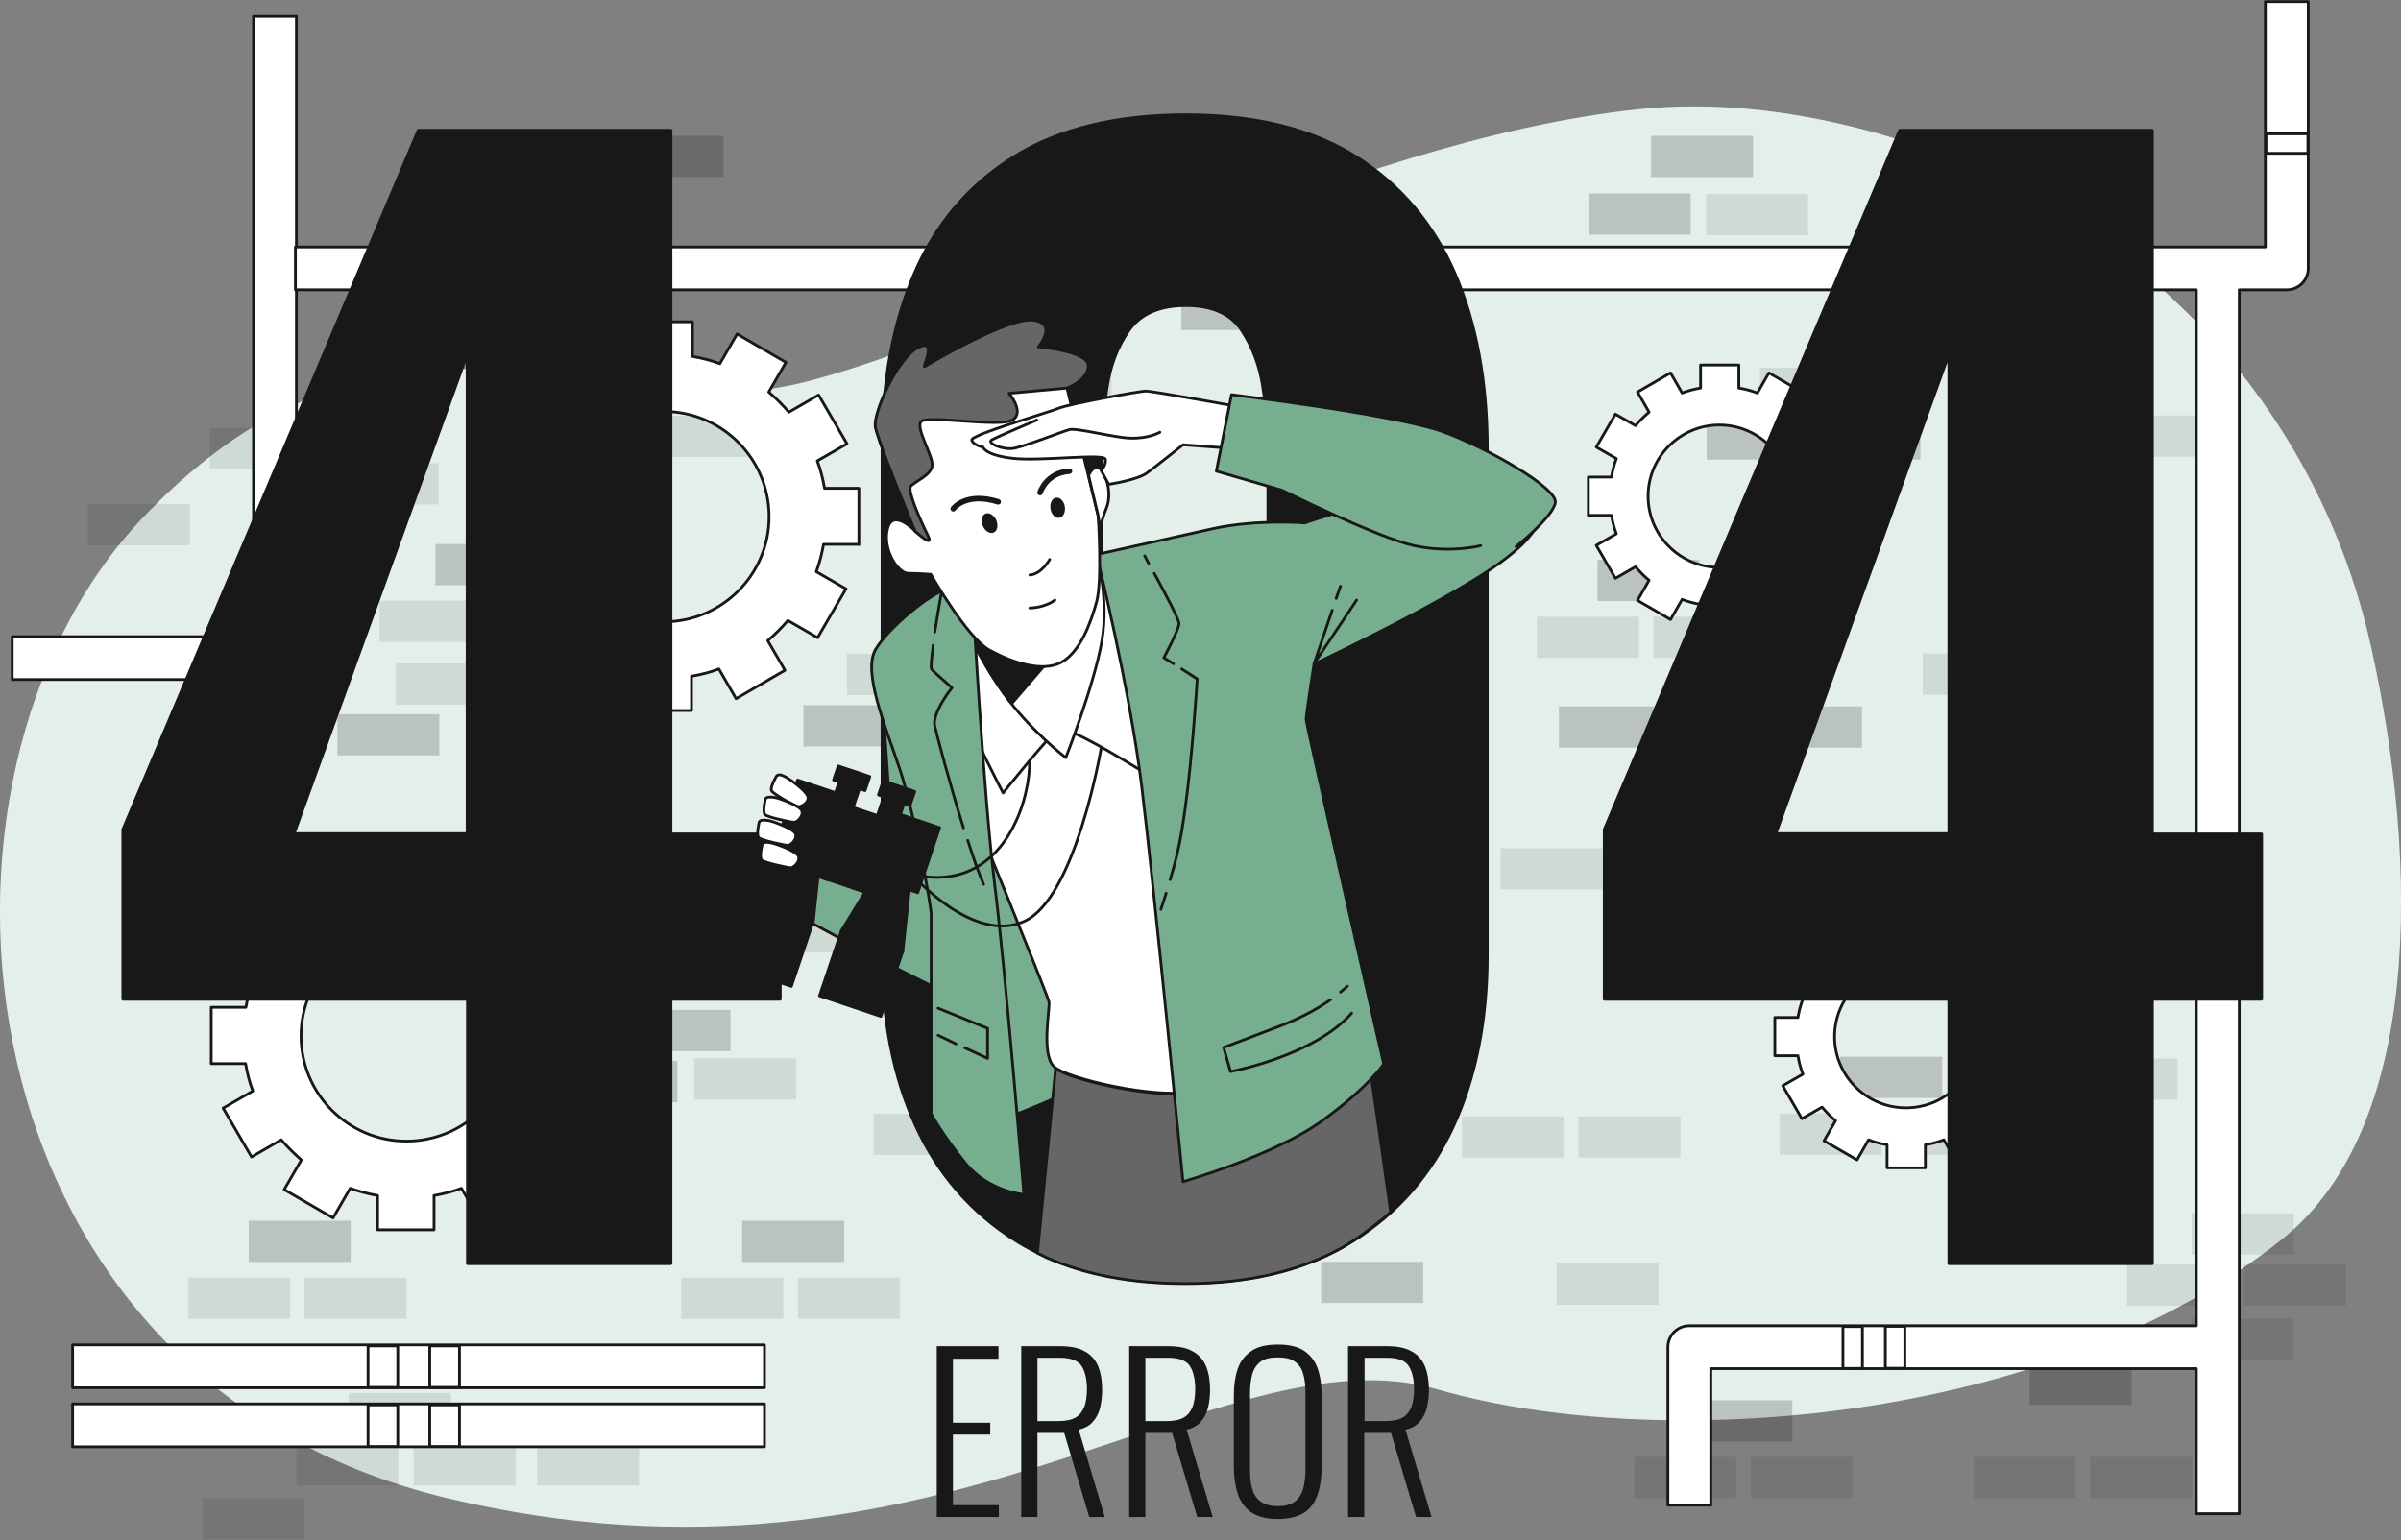 <svg width="865" height="555" viewBox="0 0 865 555" fill="none" xmlns="http://www.w3.org/2000/svg">
<rect x="0" y="0" width="865" height="555" fill="#808080" stroke="none"/>
<g clip-path="url(#clip0_1002_173)">
<path d="M854.297 233.482C834.201 142.228 764.277 70.223 669.025 46.102C643.934 39.805 617.296 36.597 590.897 39.33C482.564 50.499 353.301 123.336 286.351 138.545C219.282 153.873 140.678 92.799 51.491 186.548C-37.697 280.298 -17.124 497.383 161.251 539.921C339.507 582.458 438.803 477.778 518.001 500.71C597.2 523.642 738.948 513.78 822.666 446.171C872.135 406.01 871.778 312.617 854.297 233.482Z" fill="#77AE90"/>
<path opacity="0.8" d="M854.297 233.482C834.201 142.228 764.277 70.223 669.025 46.102C643.934 39.805 617.296 36.597 590.897 39.33C482.564 50.499 353.301 123.336 286.351 138.545C219.282 153.873 140.678 92.799 51.491 186.548C-37.697 280.298 -17.124 497.383 161.251 539.921C339.507 582.458 438.803 477.778 518.001 500.71C597.2 523.642 738.948 513.78 822.666 446.171C872.135 406.01 871.778 312.617 854.297 233.482Z" fill="white"/>
<path opacity="0.2" d="M473.05 254.633H436.305V269.485H473.05V254.633Z" fill="#181818"/>
<path opacity="0.2" d="M459.018 201.757H422.273V216.61H459.018V201.757Z" fill="#181818"/>
<path opacity="0.2" d="M326.188 254.157H289.443V269.01H326.188V254.157Z" fill="#181818"/>
<path opacity="0.2" d="M379.463 150.902H342.718V165.755H379.463V150.902Z" fill="#181818"/>
<path opacity="0.2" d="M419.657 150.902H382.912V165.755H419.657V150.902Z" fill="#181818"/>
<path opacity="0.2" d="M263.163 363.947H226.417V378.8H263.163V363.947Z" fill="#181818"/>
<path opacity="0.2" d="M244.017 382.365H207.272V397.217H244.017V382.365Z" fill="#181818"/>
<path opacity="0.1" d="M438.922 222.313H402.176V237.166H438.922V222.313Z" fill="#181818"/>
<path opacity="0.1" d="M493.98 305.725H457.235V320.578H493.98V305.725Z" fill="#181818"/>
<path opacity="0.1" d="M278.978 328.42H242.233V343.273H278.978V328.42Z" fill="#181818"/>
<path opacity="0.1" d="M320.837 328.42H284.092V343.273H320.837V328.42Z" fill="#181818"/>
<path opacity="0.1" d="M324.405 307.508H287.659V322.36H324.405V307.508Z" fill="#181818"/>
<path opacity="0.1" d="M480.899 222.313H444.154V237.166H480.899V222.313Z" fill="#181818"/>
<path opacity="0.2" d="M462.348 104.087H425.603V118.939H462.348V104.087Z" fill="#181818"/>
<path opacity="0.2" d="M448.435 51.212H411.689V66.064H448.435V51.212Z" fill="#181818"/>
<path opacity="0.1" d="M428.338 71.768H391.593V86.62H428.338V71.768Z" fill="#181818"/>
<path opacity="0.1" d="M470.316 71.768H433.57V86.62H470.316V71.768Z" fill="#181818"/>
<path opacity="0.2" d="M371.615 380.82H334.869V395.672H371.615V380.82Z" fill="#181818"/>
<path opacity="0.1" d="M351.518 401.376H314.772V416.229H351.518V401.376Z" fill="#181818"/>
<path opacity="0.1" d="M393.495 401.376H356.75V416.229H393.495V401.376Z" fill="#181818"/>
<path opacity="0.2" d="M193.596 196.054H156.851V210.907H193.596V196.054Z" fill="#181818"/>
<path opacity="0.1" d="M173.499 216.491H136.754V231.344H173.499V216.491Z" fill="#181818"/>
<path opacity="0.1" d="M215.477 216.491H178.732V231.344H215.477V216.491Z" fill="#181818"/>
<path opacity="0.2" d="M179.326 306.557H142.581V321.41H179.326V306.557Z" fill="#181818"/>
<path opacity="0.1" d="M341.885 235.621H305.14V250.474H341.885V235.621Z" fill="#181818"/>
<path opacity="0.1" d="M286.827 381.414H250.082V396.267H286.827V381.414Z" fill="#181818"/>
<path opacity="0.1" d="M400.392 132.485H363.647V147.337H400.392V132.485Z" fill="#181818"/>
<path opacity="0.2" d="M158.278 257.365H121.533V272.218H158.278V257.365Z" fill="#181818"/>
<path opacity="0.1" d="M179.326 239.067H142.581V253.919H179.326V239.067Z" fill="#181818"/>
<path opacity="0.1" d="M272.795 149.833H236.05V164.685H272.795V149.833Z" fill="#181818"/>
<path opacity="0.2" d="M400.392 254.633H363.647V269.485H400.392V254.633Z" fill="#181818"/>
<path opacity="0.2" d="M561.6 269.428H598.346V254.575H561.6V269.428Z" fill="#181818"/>
<path opacity="0.2" d="M575.542 216.612H612.288V201.759H575.542V216.612Z" fill="#181818"/>
<path opacity="0.2" d="M708.465 269.03H745.21V254.177H708.465V269.03Z" fill="#181818"/>
<path opacity="0.2" d="M655.089 165.638H691.834V150.786H655.089V165.638Z" fill="#181818"/>
<path opacity="0.2" d="M614.857 165.638H651.603V150.786H614.857V165.638Z" fill="#181818"/>
<path opacity="0.1" d="M595.658 237.11H632.403V222.257H595.658V237.11Z" fill="#181818"/>
<path opacity="0.1" d="M540.569 320.532H577.314V305.679H540.569V320.532Z" fill="#181818"/>
<path opacity="0.1" d="M755.666 343.258H792.412V328.405H755.666V343.258Z" fill="#181818"/>
<path opacity="0.1" d="M713.603 343.258H750.349V328.405H713.603V343.258Z" fill="#181818"/>
<path opacity="0.1" d="M710.177 322.244H746.923V307.391H710.177V322.244Z" fill="#181818"/>
<path opacity="0.1" d="M553.714 237.11H590.459V222.257H553.714V237.11Z" fill="#181818"/>
<path opacity="0.2" d="M267.387 454.783H304.132V439.931H267.387V454.783Z" fill="#181818"/>
<path opacity="0.1" d="M287.502 475.281H324.248V460.428H287.502V475.281Z" fill="#181818"/>
<path opacity="0.1" d="M245.439 475.281H282.185V460.428H245.439V475.281Z" fill="#181818"/>
<path opacity="0.2" d="M89.599 454.783H126.344V439.931H89.599V454.783Z" fill="#181818"/>
<path opacity="0.1" d="M109.714 475.281H146.459V460.428H109.714V475.281Z" fill="#181818"/>
<path opacity="0.1" d="M67.77 475.281H104.515V460.428H67.77V475.281Z" fill="#181818"/>
<path opacity="0.2" d="M662.975 395.676H699.721V380.823H662.975V395.676Z" fill="#181818"/>
<path opacity="0.1" d="M683.091 416.173H719.836V401.321H683.091V416.173Z" fill="#181818"/>
<path opacity="0.1" d="M641.147 416.173H677.892V401.321H641.147V416.173Z" fill="#181818"/>
<path opacity="0.1" d="M692.691 250.374H729.436V235.521H692.691V250.374Z" fill="#181818"/>
<path opacity="0.1" d="M747.78 396.323H784.525V381.47H747.78V396.323Z" fill="#181818"/>
<path opacity="0.1" d="M568.662 417.165H605.407V402.312H568.662V417.165Z" fill="#181818"/>
<path opacity="0.1" d="M526.717 417.165H563.463V402.312H526.717V417.165Z" fill="#181818"/>
<path opacity="0.2" d="M475.971 469.583H512.716V454.73H475.971V469.583Z" fill="#181818"/>
<path opacity="0.1" d="M789.607 490.08H826.352V475.228H789.607V490.08Z" fill="#181818"/>
<path opacity="0.1" d="M789.607 452.143H826.352V437.29H789.607V452.143Z" fill="#181818"/>
<path opacity="0.1" d="M808.449 470.56H845.194V455.708H808.449V470.56Z" fill="#181818"/>
<path opacity="0.1" d="M766.306 470.56H803.051V455.708H766.306V470.56Z" fill="#181818"/>
<path opacity="0.1" d="M560.775 470.23H597.52V455.377H560.775V470.23Z" fill="#181818"/>
<path opacity="0.2" d="M645.718 504.631H608.972V519.484H645.718V504.631Z" fill="#181818"/>
<path opacity="0.1" d="M625.502 525.068H588.757V539.921H625.502V525.068Z" fill="#181818"/>
<path opacity="0.1" d="M667.479 525.068H630.734V539.921H667.479V525.068Z" fill="#181818"/>
<path opacity="0.2" d="M767.964 491.442H731.219V506.294H767.964V491.442Z" fill="#181818"/>
<path opacity="0.1" d="M747.748 525.068H711.003V539.921H747.748V525.068Z" fill="#181818"/>
<path opacity="0.1" d="M789.726 525.068H752.98V539.921H789.726V525.068Z" fill="#181818"/>
<path opacity="0.1" d="M109.76 539.921H73.015V554.773H109.76V539.921Z" fill="#181818"/>
<path opacity="0.1" d="M230.223 520.434H193.478V535.287H230.223V520.434Z" fill="#181818"/>
<path opacity="0.1" d="M162.44 502.017H125.695V516.869H162.44V502.017Z" fill="#181818"/>
<path opacity="0.1" d="M143.532 520.434H106.787V535.287H143.532V520.434Z" fill="#181818"/>
<path opacity="0.1" d="M185.748 520.434H149.003V535.287H185.748V520.434Z" fill="#181818"/>
<path opacity="0.1" d="M634.057 147.369H670.802V132.517H634.057V147.369Z" fill="#181818"/>
<path opacity="0.1" d="M614.64 84.757H651.386V69.904H614.64V84.757Z" fill="#181818"/>
<path opacity="0.1" d="M761.722 164.593H798.467V149.74H761.722V164.593Z" fill="#181818"/>
<path opacity="0.2" d="M634.057 269.428H670.802V254.575H634.057V269.428Z" fill="#181818"/>
<path opacity="0.2" d="M260.665 48.954H223.92V63.807H260.665V48.954Z" fill="#181818"/>
<path opacity="0.1" d="M112.257 154.229H75.512V169.082H112.257V154.229Z" fill="#181818"/>
<path opacity="0.1" d="M158.04 166.943H121.295V181.795H158.04V166.943Z" fill="#181818"/>
<path opacity="0.1" d="M68.377 181.677H31.632V196.529H68.377V181.677Z" fill="#181818"/>
<path opacity="0.1" d="M134.733 182.271H97.987V197.123H134.733V182.271Z" fill="#181818"/>
<path opacity="0.2" d="M238.19 69.748H201.445V84.6H238.19V69.748Z" fill="#181818"/>
<path opacity="0.2" d="M631.566 48.954H594.821V63.807H631.566V48.954Z" fill="#181818"/>
<path opacity="0.2" d="M609.091 69.748H572.346V84.6H609.091V69.748Z" fill="#181818"/>
<path d="M99.058 244.889H4.4V229.442H91.328V5.941H106.787V237.285C106.787 241.443 103.339 244.889 99.058 244.889Z" fill="white" stroke="#181818" stroke-miterlimit="10" stroke-linecap="round" stroke-linejoin="round"/>
<path d="M816.125 0.594V88.996H106.43V104.443H791.272V477.777H608.616C604.335 477.777 600.886 481.223 600.886 485.501V542.416H616.345V493.224H791.272V545.505H806.731V104.443H823.855C828.136 104.443 831.584 100.997 831.584 96.72V0.594H816.125Z" fill="white" stroke="#181818" stroke-miterlimit="10" stroke-linecap="round" stroke-linejoin="round"/>
<path d="M831.465 48.241H816.363V55.251H831.465V48.241Z" fill="white" stroke="#181818" stroke-miterlimit="10" stroke-linecap="round" stroke-linejoin="round"/>
<path d="M670.968 493.151V478.061H663.951V493.151H670.968Z" fill="white" stroke="#181818" stroke-miterlimit="10" stroke-linecap="round" stroke-linejoin="round"/>
<path d="M686.246 493.094V478.004H679.23V493.094H686.246Z" fill="white" stroke="#181818" stroke-miterlimit="10" stroke-linecap="round" stroke-linejoin="round"/>
<path d="M275.411 505.938H26.162V521.384H275.411V505.938Z" fill="white" stroke="#181818" stroke-miterlimit="10" stroke-linecap="round" stroke-linejoin="round"/>
<path d="M275.411 484.669H26.162V500.116H275.411V484.669Z" fill="white" stroke="#181818" stroke-miterlimit="10" stroke-linecap="round" stroke-linejoin="round"/>
<path d="M143.295 485.025H132.592V499.997H143.295V485.025Z" fill="white" stroke="#181818" stroke-miterlimit="10" stroke-linecap="round" stroke-linejoin="round"/>
<path d="M165.532 485.025H154.83V499.997H165.532V485.025Z" fill="white" stroke="#181818" stroke-miterlimit="10" stroke-linecap="round" stroke-linejoin="round"/>
<path d="M143.295 506.294H132.592V521.266H143.295V506.294Z" fill="white" stroke="#181818" stroke-miterlimit="10" stroke-linecap="round" stroke-linejoin="round"/>
<path d="M165.532 506.294H154.83V521.266H165.532V506.294Z" fill="white" stroke="#181818" stroke-miterlimit="10" stroke-linecap="round" stroke-linejoin="round"/>
<path d="M309.421 196.291V175.973H297.054C296.459 172.527 295.627 169.2 294.438 166.111L305.14 159.932L294.914 142.347L284.211 148.526C281.952 145.912 279.573 143.535 276.957 141.278L283.141 130.584L265.541 120.365L259.357 131.059C256.147 129.871 252.817 129.039 249.487 128.445V115.969H229.153V128.326C225.704 128.92 222.374 129.752 219.282 130.94L213.099 120.246L195.499 130.465L201.683 141.159C199.067 143.416 196.688 145.793 194.429 148.407L183.726 142.228L173.5 159.814L184.202 165.992C183.013 169.2 182.18 172.527 181.586 175.854H168.862V196.173H181.229C181.824 199.618 182.656 202.945 183.845 206.035L173.143 212.213L183.37 229.799L194.072 223.62C196.332 226.234 198.71 228.611 201.326 230.868L195.142 241.562L212.742 251.781L218.926 241.087C222.137 242.275 225.466 243.107 228.796 243.701V256.058H249.131V243.701C252.579 243.107 255.909 242.275 259.001 241.087L265.184 251.781L282.784 241.562L276.6 230.868C279.217 228.611 281.595 226.234 283.854 223.62L294.557 229.799L304.784 212.213L294.081 206.035C295.27 202.827 296.103 199.5 296.697 196.173H309.421V196.291ZM239.142 224.095C218.212 224.095 201.207 207.104 201.207 186.192C201.207 165.279 218.212 148.288 239.142 148.288C260.071 148.288 277.076 165.279 277.076 186.192C277.076 207.104 260.071 224.095 239.142 224.095Z" fill="white" stroke="#181818" stroke-miterlimit="10" stroke-linecap="round" stroke-linejoin="round"/>
<path d="M216.666 383.434V363.116H204.299C203.704 359.67 202.872 356.343 201.683 353.254L212.385 347.075L202.158 329.489L191.456 335.668C189.196 333.054 186.818 330.678 184.202 328.42L190.386 317.726L172.786 307.508L166.602 318.201C163.392 317.013 160.062 316.182 156.732 315.587V302.992H136.397V315.35C132.949 315.944 129.619 316.776 126.527 317.964L120.344 307.27L102.744 317.489L108.928 328.182C106.312 330.44 103.933 332.816 101.674 335.43L90.971 329.252L80.507 346.956L91.209 353.135C90.02 356.343 89.188 359.67 88.593 362.997H76.107V383.315H88.474C89.069 386.761 89.901 390.088 91.09 393.177L80.388 399.356L90.615 416.941L101.317 410.763C103.576 413.377 105.955 415.753 108.571 418.011L102.387 428.705L119.987 438.923L126.171 428.229C129.381 429.418 132.711 430.249 136.041 430.843V443.201H156.375V430.843C159.824 430.249 163.154 429.418 166.246 428.229L172.429 438.923L190.029 428.705L183.845 418.011C186.461 415.753 188.84 413.377 191.099 410.763L201.802 416.941L212.028 399.356L201.326 393.177C202.515 389.969 203.348 386.642 203.942 383.315H216.666V383.434ZM146.386 411.238C125.457 411.238 108.452 394.247 108.452 373.334C108.452 352.422 125.457 335.43 146.386 335.43C167.316 335.43 184.321 352.422 184.321 373.334C184.44 394.247 167.435 411.238 146.386 411.238Z" fill="white" stroke="#181818" stroke-miterlimit="10" stroke-linecap="round" stroke-linejoin="round"/>
<path d="M734.073 380.463V366.68H725.749C725.392 364.423 724.797 362.165 723.965 360.026L731.219 355.868L724.322 343.986L717.068 348.144C715.522 346.362 713.976 344.698 712.192 343.273L716.354 336.025L704.462 329.133L700.3 336.381C698.16 335.549 695.9 334.955 693.641 334.599V326.281H679.847V334.599C677.587 334.955 675.328 335.549 673.187 336.381L669.025 329.133L657.134 336.025L661.296 343.273C659.512 344.817 657.847 346.362 656.42 348.144L649.166 343.986L642.269 355.868L649.523 360.026C648.691 362.165 648.096 364.423 647.739 366.68H639.415V380.463H647.739C648.096 382.721 648.691 384.979 649.523 387.117L642.269 391.276L649.166 403.158L656.42 398.999C657.966 400.782 659.512 402.445 661.296 403.871L657.134 411.119L669.025 418.011L673.187 410.763C675.328 411.594 677.587 412.189 679.847 412.545V420.862H693.641V412.545C695.9 412.189 698.16 411.594 700.3 410.763L704.462 418.011L716.354 411.119L712.192 403.871C713.976 402.326 715.641 400.782 717.068 398.999L724.322 403.158L731.219 391.276L723.965 387.117C724.797 384.979 725.392 382.721 725.749 380.463H734.073V380.463ZM686.625 399.237C672.474 399.237 660.939 387.711 660.939 373.572C660.939 359.432 672.474 347.907 686.625 347.907C700.776 347.907 712.311 359.432 712.311 373.572C712.311 387.83 700.895 399.237 686.625 399.237Z" fill="white" stroke="#181818" stroke-miterlimit="10" stroke-linecap="round" stroke-linejoin="round"/>
<path d="M666.885 185.717V171.933H658.561C658.204 169.676 657.609 167.418 656.777 165.279L664.031 161.121L657.134 149.239L649.88 153.397C648.334 151.615 646.788 149.952 645.004 148.526L649.166 141.278L637.274 134.386L633.112 141.634C630.972 140.802 628.712 140.208 626.453 139.852V131.534H612.659V139.852C610.399 140.208 608.14 140.802 605.999 141.634L601.837 134.386L589.946 141.278L594.108 148.526C592.324 150.07 590.659 151.615 589.232 153.397L581.978 149.239L575.081 161.121L582.335 165.279C581.503 167.418 580.908 169.676 580.551 171.933H572.227V185.717H580.551C580.908 187.974 581.503 190.232 582.335 192.371L575.081 196.529L581.978 208.411L589.232 204.253C590.778 206.035 592.324 207.698 594.108 209.124L589.946 216.372L601.837 223.264L605.999 216.016C608.14 216.848 610.399 217.442 612.659 217.798V226.116H626.453V217.798C628.712 217.442 630.972 216.848 633.112 216.016L637.274 223.264L649.166 216.372L645.004 209.124C646.788 207.58 648.453 206.035 649.88 204.253L657.134 208.411L664.031 196.529L656.777 192.371C657.609 190.232 658.204 187.974 658.561 185.717H666.885ZM619.437 204.49C605.286 204.49 593.751 192.965 593.751 178.825C593.751 164.685 605.286 153.16 619.437 153.16C633.588 153.16 645.123 164.685 645.123 178.825C645.004 192.965 633.588 204.49 619.437 204.49Z" fill="white" stroke="#181818" stroke-miterlimit="10" stroke-linecap="round" stroke-linejoin="round"/>
<path d="M168.386 455.32V360.026H44.356V299.071L150.786 47.053H241.638V300.616H281V360.026H241.638V455.32H168.386ZM105.836 300.497H168.386V127.138L105.836 300.497Z" fill="#181818"/>
<path d="M241.639 455.914H168.505C168.148 455.914 167.91 455.677 167.91 455.32V360.62H44.356C43.999 360.62 43.761 360.383 43.761 360.026V299.071C43.761 298.952 43.761 298.952 43.761 298.834L150.192 46.815C150.311 46.578 150.548 46.459 150.786 46.459H241.639C241.995 46.459 242.233 46.696 242.233 47.053V300.022H281C281.357 300.022 281.595 300.259 281.595 300.616V360.026C281.595 360.383 281.357 360.62 281 360.62H242.233V455.32C242.233 455.677 241.876 455.914 241.639 455.914ZM168.981 454.726H240.925V360.026C240.925 359.67 241.163 359.432 241.52 359.432H280.287V301.091H241.52C241.163 301.091 240.925 300.854 240.925 300.497V47.528H151.143L44.95 299.19V359.432H168.505C168.862 359.432 169.099 359.67 169.099 360.026V454.726H168.981ZM168.386 301.091H105.836C105.598 301.091 105.479 300.972 105.36 300.854C105.241 300.735 105.241 300.497 105.241 300.259L167.791 126.9C167.91 126.663 168.148 126.425 168.505 126.544C168.743 126.544 168.981 126.781 168.981 127.138V300.497C168.981 300.854 168.743 301.091 168.386 301.091ZM106.668 299.903H167.791V130.584L106.668 299.903Z" fill="#181818"/>
<path d="M427.267 462.331C402.771 462.331 382.317 457.34 366.263 447.241C350.09 437.141 337.961 423.239 329.994 405.653C321.907 388.068 317.864 367.631 317.864 344.461V161.477C317.864 137.594 321.669 116.682 329.518 98.74C337.247 80.798 349.139 66.777 365.312 56.677C381.484 46.578 402.176 41.587 427.386 41.587C452.24 41.587 472.694 46.578 488.628 56.677C504.563 66.777 516.455 80.798 524.184 98.74C531.914 116.682 535.838 137.594 535.838 161.477V344.461C535.838 367.631 531.795 388.068 523.709 405.653C515.622 423.239 503.493 437.141 487.439 447.241C471.148 457.34 451.051 462.331 427.267 462.331ZM427.267 393.771C436.305 393.771 442.964 390.92 446.889 385.216C450.932 379.513 453.667 372.74 454.975 364.779C456.283 356.937 456.997 349.57 456.997 342.797V162.903C456.997 155.536 456.402 147.813 455.213 139.733C454.024 131.653 451.407 124.643 447.364 118.821C443.321 112.998 436.543 110.028 427.148 110.028C417.754 110.028 410.976 112.998 406.695 118.821C402.533 124.762 399.798 131.653 398.608 139.733C397.419 147.813 396.825 155.536 396.825 162.903V342.916C396.825 349.689 397.538 356.937 398.846 364.898C400.154 372.74 403.008 379.632 407.408 385.335C411.927 390.92 418.468 393.771 427.267 393.771Z" fill="#181818"/>
<path d="M427.267 462.925C402.771 462.925 382.079 457.816 365.906 447.716C349.734 437.616 337.485 423.595 329.399 405.891C321.313 388.306 317.27 367.512 317.27 344.342V161.358C317.27 137.475 321.194 116.325 328.923 98.383C336.653 80.323 348.782 66.183 364.955 56.083C381.128 45.984 402.057 40.874 427.267 40.874C452.121 40.874 472.932 45.984 488.866 56.083C504.92 66.183 516.931 80.442 524.66 98.383C532.39 116.325 536.314 137.594 536.314 161.358V344.342C536.314 367.512 532.271 388.187 524.185 405.891C516.098 423.595 503.85 437.616 487.677 447.716C471.386 457.816 451.17 462.925 427.267 462.925ZM427.267 42.062C402.295 42.062 381.485 47.172 365.55 57.153C349.615 67.134 337.604 81.154 329.994 98.978C322.383 116.801 318.459 137.832 318.459 161.477V344.461C318.459 367.512 322.502 387.949 330.469 405.416C338.437 422.882 350.566 436.784 366.62 446.765C382.555 456.746 403.008 461.856 427.386 461.856C451.051 461.856 471.148 456.746 487.083 446.765C503.017 436.784 515.147 422.882 523.233 405.416C531.201 387.949 535.244 367.393 535.244 344.461V161.477C535.244 137.832 531.32 116.801 523.709 98.978C516.098 81.154 504.207 67.134 488.391 57.153C472.456 47.053 451.883 42.062 427.267 42.062ZM427.267 394.365C418.349 394.365 411.57 391.395 407.171 385.573C402.771 379.751 399.798 372.859 398.49 364.898C397.182 357.056 396.468 349.57 396.468 342.916V162.903C396.468 155.536 397.063 147.694 398.252 139.614C399.441 131.534 402.176 124.405 406.457 118.464C410.738 112.404 417.754 109.434 427.386 109.434C437.019 109.434 443.916 112.523 448.078 118.464C452.121 124.405 454.856 131.534 456.045 139.614C457.234 147.694 457.829 155.536 457.829 162.903V342.916C457.829 349.57 457.116 357.056 455.807 364.898C454.499 372.859 451.645 379.751 447.602 385.573C443.202 391.395 436.424 394.365 427.267 394.365ZM427.267 110.622C418.111 110.622 411.333 113.474 407.289 119.177C403.127 124.999 400.511 131.891 399.322 139.852C398.133 147.813 397.538 155.536 397.538 162.903V342.916C397.538 349.57 398.252 356.937 399.56 364.779C400.868 372.502 403.722 379.275 408.003 384.979C412.284 390.563 418.705 393.296 427.149 393.296C435.948 393.296 442.489 390.444 446.294 384.979C450.218 379.394 452.953 372.621 454.262 364.779C455.57 356.937 456.283 349.57 456.283 342.916V162.903C456.283 155.536 455.689 147.813 454.499 139.852C453.31 131.891 450.694 124.999 446.77 119.177C442.965 113.474 436.424 110.622 427.267 110.622Z" fill="#181818"/>
<path d="M702.203 455.32V360.026H578.054V299.071L684.484 47.053H775.337V300.616H814.698V360.026H775.337V455.32H702.203ZM639.653 300.497H702.203V127.138L639.653 300.497Z" fill="#181818"/>
<path d="M775.337 455.914H702.203C701.846 455.914 701.608 455.677 701.608 455.32V360.62H578.054C577.697 360.62 577.459 360.383 577.459 360.026V299.071C577.459 298.952 577.459 298.952 577.459 298.834L683.89 46.815C684.009 46.578 684.247 46.459 684.484 46.459H775.337C775.694 46.459 775.931 46.696 775.931 47.053V300.022H814.698C815.055 300.022 815.293 300.259 815.293 300.616V360.026C815.293 360.383 815.055 360.62 814.698 360.62H775.931V455.32C775.931 455.677 775.694 455.914 775.337 455.914ZM702.798 454.726H774.742V360.026C774.742 359.67 774.98 359.432 775.337 359.432H814.104V301.091H775.337C774.98 301.091 774.742 300.854 774.742 300.497V47.528H684.96L578.768 299.071V359.313H702.322C702.679 359.313 702.917 359.551 702.917 359.907V454.726H702.798ZM702.203 301.091H639.653C639.415 301.091 639.296 300.972 639.177 300.854C639.058 300.735 639.058 300.497 639.058 300.259L701.608 126.9C701.727 126.663 701.965 126.425 702.322 126.544C702.56 126.544 702.798 126.781 702.798 127.138V300.497C702.798 300.854 702.56 301.091 702.203 301.091ZM640.485 299.903H701.608V130.584L640.485 299.903Z" fill="#181818"/>
<path d="M337.486 546.693V485.144H359.723V489.66H343.313V512.711H356.75V516.988H343.313V542.416H359.842V546.693H337.486Z" fill="#181818"/>
<path d="M367.928 546.693V485.144H381.841C385.647 485.144 388.739 485.739 390.879 487.046C393.139 488.234 394.684 490.135 395.636 492.392C396.587 494.769 397.063 497.502 397.063 500.829C397.063 503.086 396.825 505.225 396.349 507.245C395.874 509.265 394.922 511.047 393.733 512.354C392.544 513.78 390.76 514.731 388.62 515.206L398.014 546.693H392.425L383.387 516.394H373.755V546.693H367.928ZM373.636 512.117H381.485C384.101 512.117 386.122 511.641 387.549 510.81C388.976 509.978 389.928 508.671 390.641 507.007C391.236 505.344 391.593 503.205 391.593 500.71C391.593 496.908 390.879 494.056 389.571 492.155C388.263 490.254 385.647 489.303 381.723 489.303H373.755V512.117H373.636Z" fill="#181818"/>
<path d="M406.814 546.693V485.144H420.727C424.533 485.144 427.624 485.739 429.765 487.046C432.024 488.234 433.57 490.135 434.522 492.392C435.473 494.769 435.949 497.502 435.949 500.829C435.949 503.086 435.711 505.225 435.235 507.245C434.759 509.265 433.808 511.047 432.619 512.354C431.43 513.78 429.646 514.731 427.505 515.206L436.9 546.693H431.311L422.273 516.394H412.641V546.693H406.814ZM412.641 512.117H420.489C423.106 512.117 425.127 511.641 426.554 510.81C427.981 509.978 428.932 508.671 429.646 507.007C430.241 505.344 430.597 503.205 430.597 500.71C430.597 496.908 429.884 494.056 428.576 492.155C427.268 490.254 424.651 489.303 420.727 489.303H412.641V512.117Z" fill="#181818"/>
<path d="M460.327 547.406C456.284 547.406 453.073 546.575 450.813 545.03C448.554 543.485 446.889 541.228 445.938 538.376C444.986 535.524 444.511 532.197 444.511 528.514V502.967C444.511 499.165 444.986 495.957 445.938 493.224C446.889 490.491 448.554 488.353 450.932 486.808C453.192 485.263 456.402 484.55 460.327 484.55C464.37 484.55 467.462 485.263 469.84 486.808C472.099 488.353 473.764 490.491 474.716 493.224C475.667 495.957 476.143 499.284 476.143 502.967V528.633C476.143 532.316 475.667 535.643 474.716 538.495C473.764 541.347 472.218 543.604 469.84 545.149C467.581 546.575 464.37 547.406 460.327 547.406ZM460.327 542.772C463.062 542.772 465.202 542.178 466.51 541.109C467.937 540.04 468.889 538.495 469.483 536.594C469.959 534.693 470.316 532.316 470.316 529.821V501.898C470.316 499.284 470.078 497.026 469.483 495.125C469.008 493.224 467.937 491.68 466.51 490.729C465.083 489.66 463.062 489.184 460.327 489.184C457.592 489.184 455.57 489.66 454.143 490.729C452.716 491.798 451.765 493.224 451.17 495.125C450.694 497.026 450.338 499.284 450.338 501.898V529.821C450.338 532.435 450.576 534.693 451.17 536.594C451.646 538.495 452.716 540.04 454.143 541.109C455.57 542.178 457.592 542.772 460.327 542.772Z" fill="#181818"/>
<path d="M485.656 546.693V485.144H499.569C503.374 485.144 506.466 485.739 508.607 487.046C510.866 488.234 512.412 490.135 513.363 492.392C514.315 494.769 514.79 497.502 514.79 500.829C514.79 503.086 514.553 505.225 514.077 507.245C513.601 509.265 512.65 511.047 511.461 512.354C510.272 513.78 508.488 514.731 506.347 515.206L515.742 546.693H510.153L501.115 516.394H491.483V546.693H485.656ZM491.483 512.117H499.331C501.947 512.117 503.969 511.641 505.396 510.81C506.823 509.978 507.774 508.671 508.488 507.007C509.082 505.344 509.439 503.205 509.439 500.71C509.439 496.908 508.726 494.056 507.418 492.155C506.109 490.254 503.493 489.303 499.569 489.303H491.602V512.117H491.483Z" fill="#181818"/>
<path d="M317.865 251.305L322.264 314.874L294.676 302.042L287.66 329.965C287.66 329.965 346.88 362.997 352.707 361.927C358.534 360.858 343.907 232.175 343.907 232.175L317.865 251.305Z" fill="#77AE90" stroke="#181818" stroke-miterlimit="10" stroke-linecap="round" stroke-linejoin="round"/>
<path d="M357.582 404.703C357.582 404.703 389.333 393.771 401.701 383.434C414.068 372.978 349.139 247.028 349.139 247.028C349.139 247.028 350.091 362.64 357.582 404.703Z" fill="#77AE90" stroke="#181818" stroke-miterlimit="10" stroke-linecap="round" stroke-linejoin="round"/>
<path d="M490.531 364.066L486.845 364.66C486.845 364.898 486.845 365.017 486.845 365.254C486.607 370.007 461.04 382.483 442.965 389.375C439.04 392.464 433.808 394.009 427.149 394.009C427.03 394.009 427.03 394.009 427.03 394.009C413.117 395.316 386.36 389.256 380.296 385.097L373.755 451.637C374.825 452.112 375.896 452.587 376.966 453.182C391.117 459.479 407.765 462.568 427.149 462.568C449.505 462.568 468.413 458.172 483.991 449.379C484.11 449.261 484.229 449.261 484.348 449.142C485.299 448.548 486.25 447.953 487.202 447.359C488.391 446.646 489.461 445.934 490.531 445.102C490.888 444.864 491.245 444.627 491.483 444.389C492.315 443.795 493.029 443.319 493.742 442.725C494.099 442.488 494.456 442.131 494.812 441.894C495.526 441.3 496.358 440.705 497.072 440.111C497.428 439.874 497.666 439.636 498.023 439.398C498.974 438.567 500.045 437.735 500.996 436.784C496.953 407.317 490.531 364.066 490.531 364.066Z" fill="#666666" stroke="#181818" stroke-miterlimit="10" stroke-linecap="round" stroke-linejoin="round"/>
<path d="M348.069 286.714C348.069 286.714 377.442 358.601 377.917 361.096C378.274 363.591 375.063 379.988 379.701 384.385C384.458 388.781 416.09 396.029 429.527 393.415C442.965 390.92 486.607 371.314 486.964 365.136C487.321 358.957 443.678 238.473 438.327 223.858C432.857 209.362 410.738 204.253 395.874 205.678C381.009 207.104 344.978 216.61 338.437 225.64C331.778 234.789 348.069 286.714 348.069 286.714Z" fill="white" stroke="#181818" stroke-miterlimit="10" stroke-linecap="round" stroke-linejoin="round"/>
<path d="M350.685 219.937C350.685 219.937 346.999 252.969 349.258 259.861C351.399 266.752 361.388 285.763 361.388 285.763C361.388 285.763 378.036 264.97 381.247 262.831C384.458 260.692 414.663 279.941 414.663 279.941C414.663 279.941 415.733 259.266 411.452 242.156C407.052 225.046 399.441 206.629 396.944 203.302C394.447 200.094 394.447 211.976 384.933 220.056C375.42 227.898 350.685 219.937 350.685 219.937Z" fill="white" stroke="#181818" stroke-miterlimit="10" stroke-linecap="round" stroke-linejoin="round"/>
<path d="M347.95 225.64C347.95 225.64 352.231 236.572 361.626 249.88C371.02 263.187 383.982 273.05 383.982 273.05C383.982 273.05 394.209 246.79 396.944 231.106C399.679 215.422 395.041 199.737 395.041 199.737C395.041 199.737 393.139 223.264 384.815 227.898C376.609 232.769 347.95 225.64 347.95 225.64Z" fill="white" stroke="#181818" stroke-miterlimit="10" stroke-linecap="round" stroke-linejoin="round"/>
<path d="M369.474 229.324C359.129 228.373 347.95 225.64 347.95 225.64C347.95 225.64 352.231 236.572 361.626 249.88C362.577 251.187 363.529 252.375 364.48 253.563L380.653 234.789L369.474 229.324Z" fill="#181818" stroke="#181818" stroke-miterlimit="10" stroke-linecap="round" stroke-linejoin="round"/>
<path d="M395.041 199.856C395.041 199.856 406.933 247.503 411.333 283.506C415.733 319.39 426.197 425.853 426.197 425.853C426.197 425.853 458.899 416.466 476.023 404.109C493.147 391.751 498.499 383.434 498.499 383.434C498.499 383.434 470.553 261.049 470.553 259.267C470.553 257.484 473.407 239.305 473.407 239.305C473.407 239.305 522.877 216.016 541.666 201.876C560.573 187.737 555.817 180.132 546.779 176.449C537.741 172.765 509.32 176.805 493.742 181.201C478.164 185.598 470.078 188.449 470.078 188.449C470.078 188.449 452.597 187.024 436.662 190.588C420.727 194.153 395.041 199.856 395.041 199.856Z" fill="#77AE90" stroke="#181818" stroke-miterlimit="10" stroke-linecap="round" stroke-linejoin="round"/>
<path d="M420.133 321.885C419.538 323.667 418.943 325.687 418.23 327.707Z" fill="white"/>
<path d="M420.133 321.885C419.538 323.667 418.943 325.687 418.23 327.707" stroke="#181818" stroke-miterlimit="10" stroke-linecap="round" stroke-linejoin="round"/>
<path d="M425.722 241.087L431.311 244.652C431.311 244.652 429.527 273.525 426.911 291.823C425.365 302.874 424.057 308.815 421.56 317.013" stroke="#181818" stroke-miterlimit="10" stroke-linecap="round" stroke-linejoin="round"/>
<path d="M415.852 206.629C419.538 213.402 424.77 223.264 424.77 224.69C424.77 226.829 419.3 237.047 419.3 237.047L422.749 239.186" stroke="#181818" stroke-miterlimit="10" stroke-linecap="round" stroke-linejoin="round"/>
<path d="M412.403 200.332C412.403 200.332 412.998 201.401 413.83 203.064Z" fill="white"/>
<path d="M412.403 200.332C412.403 200.332 412.998 201.401 413.83 203.064" stroke="#181818" stroke-miterlimit="10" stroke-linecap="round" stroke-linejoin="round"/>
<path d="M479.353 360.264C475.31 363.116 469.245 366.68 460.802 369.889C443.678 376.424 440.824 377.493 440.824 377.493L443.321 386.167C443.321 386.167 473.17 380.701 486.964 365.136" stroke="#181818" stroke-miterlimit="10" stroke-linecap="round" stroke-linejoin="round"/>
<path d="M485.418 355.392C485.418 355.392 484.585 356.224 482.921 357.531Z" fill="white"/>
<path d="M485.418 355.392C485.418 355.392 484.585 356.224 482.921 357.531" stroke="#181818" stroke-miterlimit="10" stroke-linecap="round" stroke-linejoin="round"/>
<path d="M479.948 219.937L473.407 239.186L488.747 216.253" stroke="#181818" stroke-miterlimit="10" stroke-linecap="round" stroke-linejoin="round"/>
<path d="M482.921 211.263L481.375 215.659" stroke="#181818" stroke-miterlimit="10" stroke-linecap="round" stroke-linejoin="round"/>
<path d="M350.685 219.937C350.685 219.937 354.372 286.001 358.296 318.32C362.339 350.64 368.88 430.487 368.88 430.487C368.88 430.487 356.156 429.418 347.831 419.199C339.507 408.98 335.464 401.376 335.464 401.376C335.464 401.376 335.464 332.341 335.464 329.49C335.464 326.638 329.637 293.606 324.167 277.208C318.697 260.93 310.729 242.038 315.486 233.958C320.243 225.997 335.107 213.996 340.577 212.57C345.929 211.263 350.329 212.689 350.685 219.937Z" fill="#77AE90" stroke="#181818" stroke-miterlimit="10" stroke-linecap="round" stroke-linejoin="round"/>
<path d="M348.664 302.874C350.685 309.29 352.707 314.993 354.372 318.677Z" fill="white"/>
<path d="M348.664 302.874C350.685 309.29 352.707 314.993 354.372 318.677" stroke="#181818" stroke-miterlimit="10" stroke-linecap="round" stroke-linejoin="round"/>
<path d="M336.178 232.532C335.583 237.285 335.226 240.849 335.702 241.325C337.129 242.751 342.956 247.86 342.956 247.86C342.956 247.86 335.702 256.89 336.772 261.643C337.486 264.732 342.242 282.793 347.118 298.359" stroke="#181818" stroke-miterlimit="10" stroke-linecap="round" stroke-linejoin="round"/>
<path d="M340.102 208.292C340.102 208.292 338.199 218.749 336.772 227.779Z" fill="white"/>
<path d="M340.102 208.292C340.102 208.292 338.199 218.749 336.772 227.779" stroke="#181818" stroke-miterlimit="10" stroke-linecap="round" stroke-linejoin="round"/>
<path d="M344.383 376.186L337.961 373.097" stroke="#181818" stroke-miterlimit="10" stroke-linecap="round" stroke-linejoin="round"/>
<path d="M337.961 363.353L355.799 370.601V381.414L347.594 377.612" stroke="#181818" stroke-miterlimit="10" stroke-linecap="round" stroke-linejoin="round"/>
<path d="M323.572 176.211L329.756 191.42C329.756 191.42 321.67 182.984 319.767 190.469C317.864 197.955 323.454 206.629 327.259 206.629C330.945 206.629 335.345 206.985 335.345 206.985C335.345 206.985 348.426 229.918 356.512 234.314C364.599 238.71 375.42 242.394 382.317 238.71C389.096 235.027 392.901 224.69 395.041 216.966C397.182 209.243 395.636 185.954 395.636 185.954L384.458 140.089C384.458 140.089 392.187 137.356 392.187 132.01C392.187 126.781 374.231 125.237 374.231 125.237C374.231 125.237 381.366 116.919 372.328 115.612C363.291 114.424 334.156 131.772 333.205 132.366C332.253 132.96 338.199 121.553 330.707 125.593C323.216 129.633 314.535 149.476 315.486 154.11C316.319 158.507 323.572 176.211 323.572 176.211Z" fill="white" stroke="#181818" stroke-miterlimit="10" stroke-linecap="round" stroke-linejoin="round"/>
<path d="M374.112 124.999C374.112 124.999 381.247 116.563 372.209 115.375C363.172 114.187 334.037 131.534 333.086 132.128C332.134 132.723 338.08 121.316 330.589 125.356C323.097 129.396 314.416 149.239 315.367 153.873C316.319 158.507 323.454 176.211 323.454 176.211L329.637 191.42C329.637 191.42 336.772 197.955 334.275 192.965C331.778 187.974 326.783 176.805 328.091 175.26C329.28 173.716 335.583 171.22 335.821 167.775C336.178 164.329 329.875 154.467 331.778 151.971C333.68 149.476 360.08 154.11 364.718 151.377C369.355 148.645 363.528 141.753 363.528 141.753L384.339 139.852C384.339 139.852 392.068 137.119 392.068 131.772C392.187 126.544 374.112 124.999 374.112 124.999Z" fill="#666666" stroke="#181818" stroke-miterlimit="10" stroke-linecap="round" stroke-linejoin="round"/>
<path d="M378.155 201.638C378.155 201.638 375.301 206.867 371.02 207.223Z" fill="white"/>
<path d="M378.155 201.638C378.155 201.638 375.301 206.867 371.02 207.223" stroke="#181818" stroke-miterlimit="10" stroke-linecap="round" stroke-linejoin="round"/>
<path d="M358.891 187.38C359.723 189.281 359.366 191.301 358.058 191.895C356.75 192.489 354.966 191.539 354.134 189.638C353.302 187.737 353.658 185.717 354.966 185.123C356.275 184.528 358.058 185.598 358.891 187.38Z" fill="#181818"/>
<path d="M381.62 186.621C383.047 186.394 383.944 184.581 383.624 182.572C383.304 180.563 381.887 179.119 380.46 179.346C379.033 179.573 378.136 181.386 378.456 183.395C378.777 185.404 380.193 186.848 381.62 186.621Z" fill="#181818"/>
<path d="M371.02 219.105C371.02 219.105 376.253 219.105 380.058 216.253Z" fill="white"/>
<path d="M371.02 219.105C371.02 219.105 376.253 219.105 380.058 216.253" stroke="#181818" stroke-miterlimit="10" stroke-linecap="round" stroke-linejoin="round"/>
<path d="M343.432 183.34C343.432 183.34 347.832 177.162 359.604 180.845" stroke="#181818" stroke-width="2" stroke-miterlimit="10" stroke-linecap="round" stroke-linejoin="round"/>
<path d="M374.707 177.518C374.707 177.518 376.847 170.389 385.29 169.795" stroke="#181818" stroke-width="2" stroke-miterlimit="10" stroke-linecap="round" stroke-linejoin="round"/>
<path d="M392.187 171.339C392.187 171.339 394.328 166.349 396.825 169.438C399.322 172.528 400.274 178.706 398.728 182.746C397.182 186.786 396.23 190.232 396.23 190.232L395.636 185.835L392.187 171.339Z" fill="white" stroke="#181818" stroke-miterlimit="10" stroke-linecap="round" stroke-linejoin="round"/>
<path d="M449.267 147.1C449.267 147.1 415.138 140.921 412.879 140.921C410.738 140.921 385.29 145.555 381.485 147.1C377.798 148.644 349.496 156.724 350.091 158.625C350.685 160.527 354.134 161.121 354.134 161.121C354.134 161.121 354.729 163.972 364.718 165.161C374.707 166.349 397.895 163.259 398.252 165.517C398.609 167.656 396.706 169.557 396.706 169.557L399.441 174.547C399.441 174.547 409.668 173.003 413.117 170.507C416.565 168.012 426.197 160.289 426.197 160.289L447.008 161.834L449.267 147.1Z" fill="white" stroke="#181818" stroke-miterlimit="10" stroke-linecap="round" stroke-linejoin="round"/>
<path d="M373.517 151.377C373.517 151.377 359.485 157.318 357.345 158.507C355.204 159.695 361.388 162.19 365.074 161.596C368.761 161.002 383.031 155.417 385.29 154.823C387.43 154.229 397.42 156.724 404.555 157.675C411.69 158.625 416.684 156.487 417.873 155.774" fill="white"/>
<path d="M373.517 151.377C373.517 151.377 359.485 157.318 357.345 158.507C355.204 159.695 361.388 162.19 365.074 161.596C368.761 161.002 383.031 155.417 385.29 154.823C387.43 154.229 397.42 156.724 404.555 157.675C411.69 158.625 416.684 156.487 417.873 155.774" stroke="#181818" stroke-miterlimit="10" stroke-linecap="round" stroke-linejoin="round"/>
<path d="M533.46 196.648C533.46 196.648 522.52 199.5 509.439 196.648C496.358 193.796 461.872 176.686 461.872 176.686L438.208 169.795L443.678 142.228C443.678 142.228 503.255 149.476 520.023 155.655C536.79 161.834 561.049 175.973 560.335 181.083C559.622 186.192 546.184 197.005 546.184 197.005" fill="#77AE90"/>
<path d="M533.46 196.648C533.46 196.648 522.52 199.5 509.439 196.648C496.358 193.796 461.872 176.686 461.872 176.686L438.208 169.795L443.678 142.228C443.678 142.228 503.255 149.476 520.023 155.655C536.79 161.834 561.049 175.973 560.335 181.083C559.622 186.192 546.184 197.005 546.184 197.005" stroke="#181818" stroke-miterlimit="10" stroke-linecap="round" stroke-linejoin="round"/>
<path d="M328.805 315.35C328.805 315.35 350.685 340.421 369.117 331.985C387.55 323.548 396.706 269.604 396.706 269.604" stroke="#181818" stroke-miterlimit="10" stroke-linecap="round" stroke-linejoin="round"/>
<path d="M300.027 296.457C300.027 296.457 317.389 318.083 340.34 316.063C363.291 314.043 371.139 287.427 370.901 274.238" stroke="#181818" stroke-miterlimit="10" stroke-linecap="round" stroke-linejoin="round"/>
<path d="M310.062 282.946L302.735 280.486L291.221 314.726L298.548 317.185L310.062 282.946Z" fill="#181818" stroke="#181818" stroke-miterlimit="10" stroke-linecap="round" stroke-linejoin="round"/>
<path d="M313.368 279.858L301.983 276.035L300.278 281.104L311.663 284.926L313.368 279.858Z" fill="#181818" stroke="#181818" stroke-miterlimit="10" stroke-linecap="round" stroke-linejoin="round"/>
<path d="M326.138 288.277L318.811 285.817L307.297 320.057L314.624 322.517L326.138 288.277Z" fill="#181818" stroke="#181818" stroke-miterlimit="10" stroke-linecap="round" stroke-linejoin="round"/>
<path d="M329.555 285.227L318.17 281.405L316.466 286.473L327.851 290.295L329.555 285.227Z" fill="#181818" stroke="#181818" stroke-miterlimit="10" stroke-linecap="round" stroke-linejoin="round"/>
<path d="M323.479 296.408L299.807 288.46L291.02 314.59L314.692 322.538L323.479 296.408Z" fill="#181818" stroke="#181818" stroke-miterlimit="10" stroke-linecap="round" stroke-linejoin="round"/>
<path d="M293.011 332.104L270.892 324.618L282.665 305.369L295.389 309.647L293.011 332.104Z" fill="#181818" stroke="#181818" stroke-miterlimit="10" stroke-linecap="round" stroke-linejoin="round"/>
<path d="M292.99 332.048L270.897 324.63L263.019 348.057L285.112 355.475L292.99 332.048Z" fill="#181818" stroke="#181818" stroke-miterlimit="10" stroke-linecap="round" stroke-linejoin="round"/>
<path d="M306.291 287.459L287.354 281.102L279.476 304.529L298.413 310.886L306.291 287.459Z" fill="#181818" stroke="#181818" stroke-miterlimit="10" stroke-linecap="round" stroke-linejoin="round"/>
<path d="M325.237 342.916L303.119 335.431L314.891 316.182L327.615 320.459L325.237 342.916Z" fill="#181818" stroke="#181818" stroke-miterlimit="10" stroke-linecap="round" stroke-linejoin="round"/>
<path d="M325.22 342.859L303.126 335.442L295.248 358.869L317.342 366.286L325.22 342.859Z" fill="#181818" stroke="#181818" stroke-miterlimit="10" stroke-linecap="round" stroke-linejoin="round"/>
<path d="M338.517 298.273L319.58 291.915L311.702 315.342L330.639 321.7L338.517 298.273Z" fill="#181818" stroke="#181818" stroke-miterlimit="10" stroke-linecap="round" stroke-linejoin="round"/>
<path d="M279.811 279.585C279.811 279.585 277.195 283.862 278.027 285.05C278.741 286.239 286.233 290.397 287.303 290.635C288.373 290.991 291.227 289.447 291.108 287.427C290.989 285.407 285.162 281.248 283.379 280.179C281.476 279.109 280.525 278.991 279.811 279.585Z" fill="white" stroke="#181818" stroke-miterlimit="10" stroke-linecap="round" stroke-linejoin="round"/>
<path d="M275.768 287.902C275.768 287.902 274.579 292.655 275.649 293.606C276.719 294.556 285.043 296.338 286.114 296.338C287.184 296.338 289.562 294.081 288.849 292.18C288.135 290.397 281.357 287.902 279.335 287.427C277.195 287.07 276.244 287.189 275.768 287.902Z" fill="white" stroke="#181818" stroke-miterlimit="10" stroke-linecap="round" stroke-linejoin="round"/>
<path d="M273.508 296.219C273.508 296.219 272.319 300.972 273.39 301.923C274.46 302.873 282.784 304.656 283.854 304.656C284.924 304.656 287.303 302.398 286.589 300.497C285.876 298.715 279.098 296.219 277.076 295.744C274.935 295.388 273.984 295.507 273.508 296.219Z" fill="white" stroke="#181818" stroke-miterlimit="10" stroke-linecap="round" stroke-linejoin="round"/>
<path d="M274.579 304.299C274.579 304.299 273.39 309.052 274.46 310.003C275.53 310.953 283.854 312.736 284.925 312.736C285.995 312.736 288.373 310.478 287.66 308.577C286.946 306.795 280.168 304.299 278.146 303.824C276.006 303.349 275.054 303.468 274.579 304.299Z" fill="white" stroke="#181818" stroke-miterlimit="10" stroke-linecap="round" stroke-linejoin="round"/>
</g>
<defs>
<clipPath id="clip0_1002_173">
<rect width="865" height="554.773" fill="white"/>
</clipPath>
</defs>
</svg>
